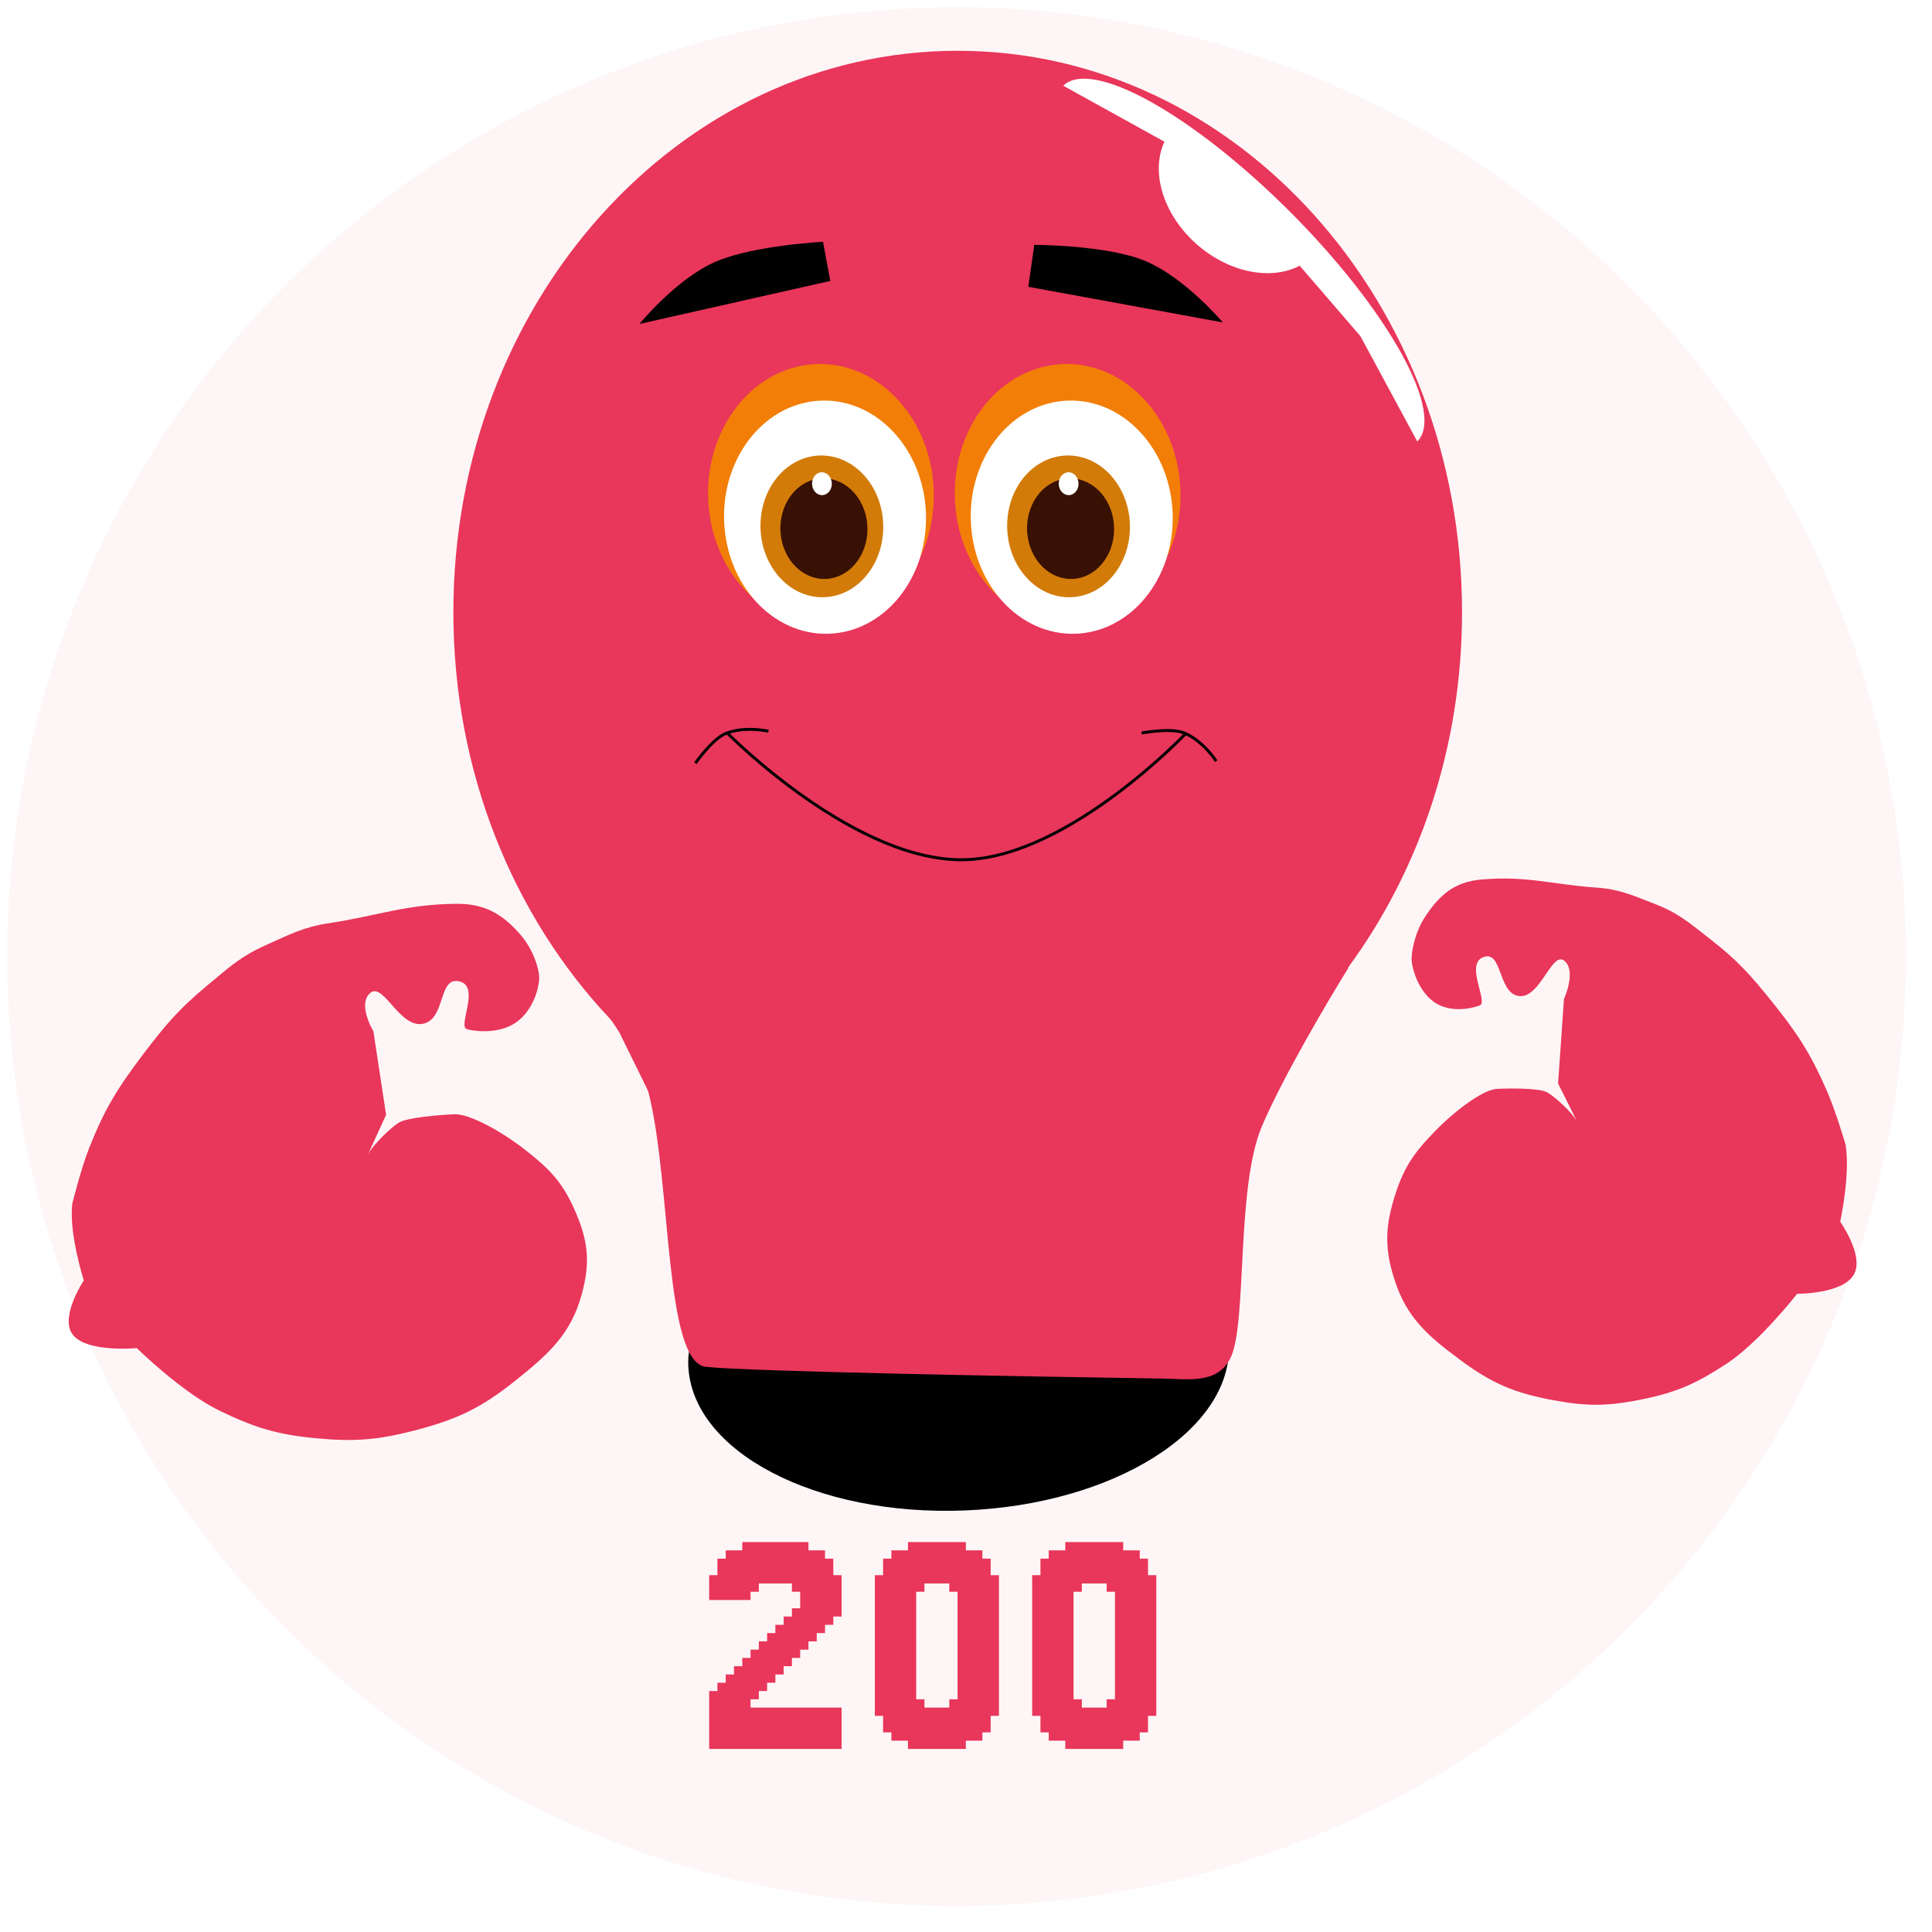 <svg width="74" height="74" viewBox="0 0 74 74" fill="none" xmlns="http://www.w3.org/2000/svg">
<circle cx="36.639" cy="36.641" r="36.365" transform="rotate(-0.432 36.639 36.641)" fill="#FEF6F6"/>
<g filter="url(#filter0_d_476_3264)">
<path d="M14.338 42.251L13.648 43.757C13.859 43.371 14.529 42.733 14.82 42.552C15.139 42.354 16.374 42.253 16.952 42.228C17.53 42.203 18.76 42.885 19.668 43.593C20.593 44.316 21.08 44.825 21.535 45.836C22.074 47.036 22.181 47.878 21.822 49.161C21.405 50.648 20.585 51.399 19.267 52.45C17.99 53.468 17.059 53.921 15.411 54.345C13.982 54.713 13.096 54.775 11.639 54.637C10.136 54.495 9.296 54.224 7.992 53.6C6.535 52.904 4.79 51.186 4.79 51.186C4.79 51.186 2.793 51.376 2.306 50.627C1.859 49.942 2.76 48.593 2.76 48.593C2.76 48.593 2.19 46.826 2.316 45.667C2.316 45.667 2.642 44.335 2.97 43.509C3.556 42.034 4.045 41.233 5.042 39.919C5.873 38.824 6.386 38.214 7.48 37.303C8.297 36.624 8.747 36.189 9.751 35.742C10.633 35.35 11.168 35.059 12.134 34.913C14.052 34.621 15.077 34.185 17.037 34.168C18.171 34.158 18.852 34.613 19.512 35.383C19.985 35.937 20.222 36.71 20.202 37.056C20.182 37.402 19.985 38.212 19.358 38.681C18.731 39.151 17.818 39.071 17.439 38.973C17.061 38.874 17.955 37.35 17.162 37.144C16.32 36.925 16.64 38.556 15.771 38.758C14.811 38.981 14.171 36.94 13.644 37.678C13.307 38.15 13.852 39.05 13.852 39.05L14.338 42.251Z" fill="#E9365B"/>
</g>
<g filter="url(#filter1_d_476_3264)">
<path d="M59.116 41.049L59.834 42.488C59.62 42.123 58.977 41.546 58.703 41.391C58.404 41.222 57.289 41.231 56.769 41.257C56.249 41.282 55.191 42.07 54.423 42.855C53.64 43.657 53.237 44.205 52.896 45.253C52.491 46.495 52.451 47.343 52.858 48.589C53.33 50.032 54.115 50.708 55.367 51.638C56.58 52.539 57.445 52.908 58.952 53.185C60.259 53.426 61.057 53.41 62.356 53.144C63.695 52.87 64.43 52.527 65.559 51.791C66.82 50.969 68.273 49.105 68.273 49.105C68.273 49.105 70.077 49.118 70.465 48.33C70.82 47.608 69.922 46.345 69.922 46.345C69.922 46.345 70.317 44.535 70.128 43.392C70.128 43.392 69.748 42.095 69.399 41.301C68.776 39.884 68.284 39.13 67.303 37.909C66.484 36.892 65.984 36.329 64.942 35.52C64.164 34.915 63.732 34.521 62.802 34.165C61.985 33.853 61.485 33.61 60.609 33.549C58.869 33.428 57.921 33.084 56.161 33.239C55.143 33.33 54.562 33.842 54.021 34.667C53.632 35.26 53.471 36.051 53.512 36.394C53.553 36.736 53.783 37.525 54.377 37.937C54.97 38.35 55.784 38.19 56.117 38.059C56.45 37.927 55.548 36.488 56.246 36.213C56.986 35.921 56.807 37.573 57.6 37.698C58.476 37.836 58.916 35.747 59.437 36.435C59.771 36.875 59.341 37.819 59.341 37.819L59.116 41.049Z" fill="#E9365B"/>
</g>
<path d="M28.748 60.967V61.284H28.431V60.967H28.748ZM28.431 60.967V61.284H28.114V60.967H28.431ZM28.114 60.967V61.284H27.797V60.967H28.114ZM27.797 60.967V61.284H27.48V60.967H27.797ZM27.48 60.967V61.284H27.163V60.967H27.48ZM27.48 60.65V60.967H27.163V60.65H27.48ZM27.48 60.333V60.65H27.163V60.333H27.48ZM27.797 60.333V60.65H27.48V60.333H27.797ZM27.797 60.016V60.333H27.48V60.016H27.797ZM27.797 59.699V60.016H27.48V59.699H27.797ZM28.114 59.699V60.016H27.797V59.699H28.114ZM28.114 59.382V59.699H27.797V59.382H28.114ZM28.431 59.382V59.699H28.114V59.382H28.431ZM28.748 59.382V59.699H28.431V59.382H28.748ZM28.748 59.065V59.382H28.431V59.065H28.748ZM29.065 59.065V59.382H28.748V59.065H29.065ZM29.382 59.065V59.382H29.065V59.065H29.382ZM29.698 59.065V59.382H29.382V59.065H29.698ZM30.015 59.065V59.382H29.698V59.065H30.015ZM30.015 59.382V59.699H29.698V59.382H30.015ZM30.332 59.382V59.699H30.015V59.382H30.332ZM30.649 59.382V59.699H30.332V59.382H30.649ZM30.649 59.065V59.382H30.332V59.065H30.649ZM30.966 59.065V59.382H30.649V59.065H30.966ZM30.332 59.065V59.382H30.015V59.065H30.332ZM30.966 59.382V59.699H30.649V59.382H30.966ZM31.283 59.382V59.699H30.966V59.382H31.283ZM31.6 59.382V59.699H31.283V59.382H31.6ZM31.6 59.699V60.016H31.283V59.699H31.6ZM31.917 59.699V60.016H31.6V59.699H31.917ZM31.917 60.016V60.333H31.6V60.016H31.917ZM31.917 60.333V60.65H31.6V60.333H31.917ZM32.234 60.333V60.65H31.917V60.333H32.234ZM32.234 60.65V60.967H31.917V60.65H32.234ZM32.234 60.967V61.284H31.917V60.967H32.234ZM32.234 61.284V61.601H31.917V61.284H32.234ZM32.234 61.601V61.917H31.917V61.601H32.234ZM31.917 61.601V61.917H31.6V61.601H31.917ZM31.6 61.601V61.917H31.283V61.601H31.6ZM31.283 61.601V61.917H30.966V61.601H31.283ZM31.283 61.284V61.601H30.966V61.284H31.283ZM30.966 61.284V61.601H30.649V61.284H30.966ZM30.966 60.967V61.284H30.649V60.967H30.966ZM30.966 60.65V60.967H30.649V60.65H30.966ZM31.283 60.65V60.967H30.966V60.65H31.283ZM31.6 60.65V60.967H31.283V60.65H31.6ZM31.917 60.65V60.967H31.6V60.65H31.917ZM31.917 60.967V61.284H31.6V60.967H31.917ZM31.917 61.284V61.601H31.6V61.284H31.917ZM31.6 60.967V61.284H31.283V60.967H31.6ZM31.283 60.967V61.284H30.966V60.967H31.283ZM31.6 61.284V61.601H31.283V61.284H31.6ZM31.6 60.333V60.65H31.283V60.333H31.6ZM31.283 60.333V60.65H30.966V60.333H31.283ZM30.966 60.333V60.65H30.649V60.333H30.966ZM30.649 60.333V60.65H30.332V60.333H30.649ZM30.649 60.65V60.967H30.332V60.65H30.649ZM30.332 60.333V60.65H30.015V60.333H30.332ZM30.015 60.333V60.65H29.698V60.333H30.015ZM29.698 60.333V60.65H29.382V60.333H29.698ZM29.382 60.333V60.65H29.065V60.333H29.382ZM29.065 60.333V60.65H28.748V60.333H29.065ZM29.065 60.65V60.967H28.748V60.65H29.065ZM28.748 60.65V60.967H28.431V60.65H28.748ZM28.431 60.65V60.967H28.114V60.65H28.431ZM28.114 60.65V60.967H27.797V60.65H28.114ZM27.797 60.65V60.967H27.48V60.65H27.797ZM28.114 60.333V60.65H27.797V60.333H28.114ZM28.431 60.333V60.65H28.114V60.333H28.431ZM28.748 60.333V60.65H28.431V60.333H28.748ZM28.114 60.016V60.333H27.797V60.016H28.114ZM28.431 60.016V60.333H28.114V60.016H28.431ZM28.748 60.016V60.333H28.431V60.016H28.748ZM29.065 60.016V60.333H28.748V60.016H29.065ZM29.382 60.016V60.333H29.065V60.016H29.382ZM29.698 60.016V60.333H29.382V60.016H29.698ZM30.015 60.016V60.333H29.698V60.016H30.015ZM30.332 60.016V60.333H30.015V60.016H30.332ZM30.649 60.016V60.333H30.332V60.016H30.649ZM30.966 60.016V60.333H30.649V60.016H30.966ZM31.283 60.016V60.333H30.966V60.016H31.283ZM31.6 60.016V60.333H31.283V60.016H31.6ZM31.283 59.699V60.016H30.966V59.699H31.283ZM30.966 59.699V60.016H30.649V59.699H30.966ZM30.649 59.699V60.016H30.332V59.699H30.649ZM30.332 59.699V60.016H30.015V59.699H30.332ZM30.015 59.699V60.016H29.698V59.699H30.015ZM29.698 59.699V60.016H29.382V59.699H29.698ZM29.382 59.699V60.016H29.065V59.699H29.382ZM29.065 59.699V60.016H28.748V59.699H29.065ZM28.748 59.699V60.016H28.431V59.699H28.748ZM28.431 59.699V60.016H28.114V59.699H28.431ZM29.065 59.382V59.699H28.748V59.382H29.065ZM29.382 59.382V59.699H29.065V59.382H29.382ZM29.698 59.382V59.699H29.382V59.382H29.698ZM32.234 65.404V65.721H31.917V65.404H32.234ZM32.234 65.721V66.037H31.917V65.721H32.234ZM32.234 66.037V66.354H31.917V66.037H32.234ZM32.234 66.354V66.671H31.917V66.354H32.234ZM32.234 66.671V66.988H31.917V66.671H32.234ZM31.917 66.671V66.988H31.6V66.671H31.917ZM31.6 66.671V66.988H31.283V66.671H31.6ZM31.283 66.671V66.988H30.966V66.671H31.283ZM30.966 66.671V66.988H30.649V66.671H30.966ZM30.649 66.671V66.988H30.332V66.671H30.649ZM30.332 66.671V66.988H30.015V66.671H30.332ZM30.015 66.671V66.988H29.698V66.671H30.015ZM29.698 66.671V66.988H29.382V66.671H29.698ZM29.382 66.671V66.988H29.065V66.671H29.382ZM29.065 66.671V66.988H28.748V66.671H29.065ZM28.748 66.671V66.988H28.431V66.671H28.748ZM28.431 66.671V66.988H28.114V66.671H28.431ZM28.114 66.671V66.988H27.797V66.671H28.114ZM27.797 66.671V66.988H27.48V66.671H27.797ZM27.797 66.354V66.671H27.48V66.354H27.797ZM27.48 66.354V66.671H27.163V66.354H27.48ZM27.48 66.671V66.988H27.163V66.671H27.48ZM27.48 66.037V66.354H27.163V66.037H27.48ZM27.48 65.721V66.037H27.163V65.721H27.48ZM27.797 65.404V65.721H27.48V65.404H27.797ZM28.114 65.404V65.721H27.797V65.404H28.114ZM28.431 65.404V65.721H28.114V65.404H28.431ZM28.748 65.404V65.721H28.431V65.404H28.748ZM29.065 65.404V65.721H28.748V65.404H29.065ZM29.382 65.404V65.721H29.065V65.404H29.382ZM29.698 65.404V65.721H29.382V65.404H29.698ZM30.015 65.404V65.721H29.698V65.404H30.015ZM30.332 65.404V65.721H30.015V65.404H30.332ZM30.649 65.404V65.721H30.332V65.404H30.649ZM30.966 65.404V65.721H30.649V65.404H30.966ZM31.283 65.404V65.721H30.966V65.404H31.283ZM31.6 65.404V65.721H31.283V65.404H31.6ZM31.6 65.721V66.037H31.283V65.721H31.6ZM31.917 65.721V66.037H31.6V65.721H31.917ZM31.917 65.404V65.721H31.6V65.404H31.917ZM31.917 66.037V66.354H31.6V66.037H31.917ZM31.6 66.037V66.354H31.283V66.037H31.6ZM31.6 66.354V66.671H31.283V66.354H31.6ZM31.917 66.354V66.671H31.6V66.354H31.917ZM31.283 66.354V66.671H30.966V66.354H31.283ZM30.966 66.354V66.671H30.649V66.354H30.966ZM30.649 66.354V66.671H30.332V66.354H30.649ZM30.332 66.354V66.671H30.015V66.354H30.332ZM30.015 66.354V66.671H29.698V66.354H30.015ZM29.698 66.354V66.671H29.382V66.354H29.698ZM29.382 66.354V66.671H29.065V66.354H29.382ZM29.065 66.354V66.671H28.748V66.354H29.065ZM28.748 66.354V66.671H28.431V66.354H28.748ZM28.431 66.354V66.671H28.114V66.354H28.431ZM28.114 66.354V66.671H27.797V66.354H28.114ZM28.114 66.037V66.354H27.797V66.037H28.114ZM27.797 66.037V66.354H27.48V66.037H27.797ZM27.797 65.721V66.037H27.48V65.721H27.797ZM28.114 65.721V66.037H27.797V65.721H28.114ZM28.431 65.721V66.037H28.114V65.721H28.431ZM28.748 65.721V66.037H28.431V65.721H28.748ZM29.065 65.721V66.037H28.748V65.721H29.065ZM29.382 65.721V66.037H29.065V65.721H29.382ZM31.283 65.721V66.037H30.966V65.721H31.283ZM30.966 65.721V66.037H30.649V65.721H30.966ZM30.649 65.721V66.037H30.332V65.721H30.649ZM30.332 65.721V66.037H30.015V65.721H30.332ZM30.015 65.721V66.037H29.698V65.721H30.015ZM29.698 65.721V66.037H29.382V65.721H29.698ZM28.748 66.037V66.354H28.431V66.037H28.748ZM28.431 66.037V66.354H28.114V66.037H28.431ZM29.065 66.037V66.354H28.748V66.037H29.065ZM29.382 66.037V66.354H29.065V66.037H29.382ZM29.698 66.037V66.354H29.382V66.037H29.698ZM30.015 66.037V66.354H29.698V66.037H30.015ZM30.332 66.037V66.354H30.015V66.037H30.332ZM30.649 66.037V66.354H30.332V66.037H30.649ZM30.966 66.037V66.354H30.649V66.037H30.966ZM31.283 66.037V66.354H30.966V66.037H31.283ZM27.48 64.77V65.087H27.163V64.77H27.48ZM27.48 65.087V65.404H27.163V65.087H27.48ZM27.48 65.404V65.721H27.163V65.404H27.48ZM27.797 64.77V65.087H27.48V64.77H27.797ZM27.797 64.453V64.77H27.48V64.453H27.797ZM28.114 64.453V64.77H27.797V64.453H28.114ZM28.114 64.136V64.453H27.797V64.136H28.114ZM28.431 64.136V64.453H28.114V64.136H28.431ZM28.748 63.819V64.136H28.431V63.819H28.748ZM28.431 63.819V64.136H28.114V63.819H28.431ZM28.748 63.502V63.819H28.431V63.502H28.748ZM29.065 63.502V63.819H28.748V63.502H29.065ZM29.382 63.502V63.819H29.065V63.502H29.382ZM29.382 63.185V63.502H29.065V63.185H29.382ZM29.065 63.185V63.502H28.748V63.185H29.065ZM29.698 63.185V63.502H29.382V63.185H29.698ZM29.698 62.868V63.185H29.382V62.868H29.698ZM29.382 62.868V63.185H29.065V62.868H29.382ZM29.698 62.551V62.868H29.382V62.551H29.698ZM30.015 62.551V62.868H29.698V62.551H30.015ZM30.015 62.234V62.551H29.698V62.234H30.015ZM30.332 62.234V62.551H30.015V62.234H30.332ZM30.649 62.234V62.551H30.332V62.234H30.649ZM30.649 61.917V62.234H30.332V61.917H30.649ZM30.332 61.917V62.234H30.015V61.917H30.332ZM30.649 61.601V61.917H30.332V61.601H30.649ZM30.966 61.601V61.917H30.649V61.601H30.966ZM31.917 61.917V62.234H31.6V61.917H31.917ZM31.6 61.917V62.234H31.283V61.917H31.6ZM31.283 61.917V62.234H30.966V61.917H31.283ZM31.283 62.234V62.551H30.966V62.234H31.283ZM31.6 62.234V62.551H31.283V62.234H31.6ZM31.283 62.551V62.868H30.966V62.551H31.283ZM30.966 62.551V62.868H30.649V62.551H30.966ZM30.966 62.868V63.185H30.649V62.868H30.966ZM30.649 62.868V63.185H30.332V62.868H30.649ZM30.649 63.185V63.502H30.332V63.185H30.649ZM30.332 63.185V63.502H30.015V63.185H30.332ZM30.332 63.502V63.819H30.015V63.502H30.332ZM30.015 63.502V63.819H29.698V63.502H30.015ZM29.698 63.502V63.819H29.382V63.502H29.698ZM29.698 63.819V64.136H29.382V63.819H29.698ZM30.015 63.819V64.136H29.698V63.819H30.015ZM29.698 64.136V64.453H29.382V64.136H29.698ZM29.382 64.136V64.453H29.065V64.136H29.382ZM29.382 64.453V64.77H29.065V64.453H29.382ZM29.065 64.453V64.77H28.748V64.453H29.065ZM28.748 64.453V64.77H28.431V64.453H28.748ZM28.748 64.77V65.087H28.431V64.77H28.748ZM28.748 65.087V65.404H28.431V65.087H28.748ZM29.065 64.77V65.087H28.748V64.77H29.065ZM28.431 65.087V65.404H28.114V65.087H28.431ZM28.114 65.087V65.404H27.797V65.087H28.114ZM27.797 65.087V65.404H27.48V65.087H27.797ZM28.114 64.77V65.087H27.797V64.77H28.114ZM28.431 64.77V65.087H28.114V64.77H28.431ZM28.431 64.453V64.77H28.114V64.453H28.431ZM28.748 64.136V64.453H28.431V64.136H28.748ZM29.065 64.136V64.453H28.748V64.136H29.065ZM29.065 63.819V64.136H28.748V63.819H29.065ZM29.382 63.819V64.136H29.065V63.819H29.382ZM30.015 62.868V63.185H29.698V62.868H30.015ZM30.332 62.868V63.185H30.015V62.868H30.332ZM30.332 62.551V62.868H30.015V62.551H30.332ZM30.649 62.551V62.868H30.332V62.551H30.649ZM30.966 62.234V62.551H30.649V62.234H30.966ZM30.015 63.185V63.502H29.698V63.185H30.015ZM30.966 61.917V62.234H30.649V61.917H30.966ZM33.825 65.404V65.721H33.508V65.404H33.825ZM33.825 65.087V65.404H33.508V65.087H33.825ZM33.825 64.77V65.087H33.508V64.77H33.825ZM33.825 64.453V64.77H33.508V64.453H33.825ZM33.825 64.136V64.453H33.508V64.136H33.825ZM33.825 63.819V64.136H33.508V63.819H33.825ZM33.825 63.502V63.819H33.508V63.502H33.825ZM33.825 63.185V63.502H33.508V63.185H33.825ZM33.825 62.868V63.185H33.508V62.868H33.825ZM33.825 62.551V62.868H33.508V62.551H33.825ZM33.825 62.234V62.551H33.508V62.234H33.825ZM34.142 62.234V62.551H33.825V62.234H34.142ZM34.142 62.551V62.868H33.825V62.551H34.142ZM34.142 62.868V63.185H33.825V62.868H34.142ZM34.142 63.185V63.502H33.825V63.185H34.142ZM34.142 63.502V63.819H33.825V63.502H34.142ZM34.142 63.819V64.136H33.825V63.819H34.142ZM34.142 64.136V64.453H33.825V64.136H34.142ZM34.459 64.453V64.77H34.142V64.453H34.459ZM34.459 64.77V65.087H34.142V64.77H34.459ZM34.459 65.087V65.404H34.142V65.087H34.459ZM34.459 65.404V65.721H34.142V65.404H34.459ZM34.459 65.721V66.037H34.142V65.721H34.459ZM34.459 66.037V66.354H34.142V66.037H34.459ZM34.459 66.354V66.671H34.142V66.354H34.459ZM35.092 66.671V66.988H34.776V66.671H35.092ZM35.092 66.354V66.671H34.776V66.354H35.092ZM35.092 66.037V66.354H34.776V66.037H35.092ZM35.092 65.721V66.037H34.776V65.721H35.092ZM35.092 65.404V65.721H34.776V65.404H35.092ZM35.092 65.087V65.404H34.776V65.087H35.092ZM35.092 64.77V65.087H34.776V64.77H35.092ZM35.092 64.453V64.77H34.776V64.453H35.092ZM34.776 64.453V64.77H34.459V64.453H34.776ZM34.776 64.136V64.453H34.459V64.136H34.776ZM34.776 64.77V65.087H34.459V64.77H34.776ZM34.776 65.087V65.404H34.459V65.087H34.776ZM34.776 65.404V65.721H34.459V65.404H34.776ZM34.776 65.721V66.037H34.459V65.721H34.776ZM34.776 66.037V66.354H34.459V66.037H34.776ZM34.776 66.354V66.671H34.459V66.354H34.776ZM34.142 66.037V66.354H33.825V66.037H34.142ZM34.142 65.721V66.037H33.825V65.721H34.142ZM34.142 65.404V65.721H33.825V65.404H34.142ZM34.142 65.087V65.404H33.825V65.087H34.142ZM34.142 64.77V65.087H33.825V64.77H34.142ZM34.142 64.453V64.77H33.825V64.453H34.142ZM33.825 61.917V62.234H33.508V61.917H33.825ZM34.776 61.917V62.234H34.459V61.917H34.776ZM34.776 62.234V62.551H34.459V62.234H34.776ZM34.776 62.551V62.868H34.459V62.551H34.776ZM34.776 62.868V63.185H34.459V62.868H34.776ZM34.776 63.185V63.502H34.459V63.185H34.776ZM35.092 63.502V63.819H34.776V63.502H35.092ZM35.092 63.819V64.136H34.776V63.819H35.092ZM35.092 64.136V64.453H34.776V64.136H35.092ZM35.092 63.185V63.502H34.776V63.185H35.092ZM35.092 62.868V63.185H34.776V62.868H35.092ZM35.092 62.551V62.868H34.776V62.551H35.092ZM35.092 62.234V62.551H34.776V62.234H35.092ZM35.092 61.917V62.234H34.776V61.917H35.092ZM34.142 61.917V62.234H33.825V61.917H34.142ZM34.459 61.917V62.234H34.142V61.917H34.459ZM34.459 62.234V62.551H34.142V62.234H34.459ZM34.459 62.551V62.868H34.142V62.551H34.459ZM34.459 62.868V63.185H34.142V62.868H34.459ZM34.459 63.185V63.502H34.142V63.185H34.459ZM34.459 63.502V63.819H34.142V63.502H34.459ZM34.459 63.819V64.136H34.142V63.819H34.459ZM34.459 64.136V64.453H34.142V64.136H34.459ZM34.776 63.819V64.136H34.459V63.819H34.776ZM34.776 63.502V63.819H34.459V63.502H34.776ZM36.994 66.671V66.988H36.677V66.671H36.994ZM36.994 66.354V66.671H36.677V66.354H36.994ZM36.994 66.037V66.354H36.677V66.037H36.994ZM36.994 65.721V66.037H36.677V65.721H36.994ZM36.994 65.404V65.721H36.677V65.404H36.994ZM36.994 65.087V65.404H36.677V65.087H36.994ZM36.994 64.77V65.087H36.677V64.77H36.994ZM36.994 64.453V64.77H36.677V64.453H36.994ZM36.994 64.136V64.453H36.677V64.136H36.994ZM36.994 63.819V64.136H36.677V63.819H36.994ZM36.994 63.502V63.819H36.677V63.502H36.994ZM36.994 63.185V63.502H36.677V63.185H36.994ZM36.994 62.868V63.185H36.677V62.868H36.994ZM36.994 62.551V62.868H36.677V62.551H36.994ZM36.994 62.234V62.551H36.677V62.234H36.994ZM37.311 62.234V62.551H36.994V62.234H37.311ZM37.311 62.551V62.868H36.994V62.551H37.311ZM37.311 62.868V63.185H36.994V62.868H37.311ZM37.311 63.185V63.502H36.994V63.185H37.311ZM37.311 63.502V63.819H36.994V63.502H37.311ZM37.311 63.819V64.136H36.994V63.819H37.311ZM37.311 64.136V64.453H36.994V64.136H37.311ZM37.628 64.453V64.77H37.311V64.453H37.628ZM37.628 64.77V65.087H37.311V64.77H37.628ZM37.628 65.087V65.404H37.311V65.087H37.628ZM37.628 65.404V65.721H37.311V65.404H37.628ZM37.628 65.721V66.037H37.311V65.721H37.628ZM37.628 66.037V66.354H37.311V66.037H37.628ZM37.628 66.354V66.671H37.311V66.354H37.628ZM38.262 65.404V65.721H37.945V65.404H38.262ZM38.262 65.087V65.404H37.945V65.087H38.262ZM38.262 64.77V65.087H37.945V64.77H38.262ZM38.262 64.453V64.77H37.945V64.453H38.262ZM37.945 64.453V64.77H37.628V64.453H37.945ZM37.945 64.136V64.453H37.628V64.136H37.945ZM37.945 64.77V65.087H37.628V64.77H37.945ZM37.945 65.087V65.404H37.628V65.087H37.945ZM37.945 65.404V65.721H37.628V65.404H37.945ZM37.945 65.721V66.037H37.628V65.721H37.945ZM37.945 66.037V66.354H37.628V66.037H37.945ZM37.311 66.354V66.671H36.994V66.354H37.311ZM37.311 66.037V66.354H36.994V66.037H37.311ZM37.311 65.721V66.037H36.994V65.721H37.311ZM37.311 65.404V65.721H36.994V65.404H37.311ZM37.311 65.087V65.404H36.994V65.087H37.311ZM37.311 64.77V65.087H36.994V64.77H37.311ZM37.311 64.453V64.77H36.994V64.453H37.311ZM36.994 61.917V62.234H36.677V61.917H36.994ZM37.945 61.917V62.234H37.628V61.917H37.945ZM37.945 62.234V62.551H37.628V62.234H37.945ZM37.945 62.551V62.868H37.628V62.551H37.945ZM37.945 62.868V63.185H37.628V62.868H37.945ZM37.945 63.185V63.502H37.628V63.185H37.945ZM38.262 63.502V63.819H37.945V63.502H38.262ZM38.262 63.819V64.136H37.945V63.819H38.262ZM38.262 64.136V64.453H37.945V64.136H38.262ZM38.262 63.185V63.502H37.945V63.185H38.262ZM38.262 62.868V63.185H37.945V62.868H38.262ZM38.262 62.551V62.868H37.945V62.551H38.262ZM38.262 62.234V62.551H37.945V62.234H38.262ZM38.262 61.917V62.234H37.945V61.917H38.262ZM37.311 61.917V62.234H36.994V61.917H37.311ZM37.628 61.917V62.234H37.311V61.917H37.628ZM37.628 62.234V62.551H37.311V62.234H37.628ZM37.628 62.551V62.868H37.311V62.551H37.628ZM37.628 62.868V63.185H37.311V62.868H37.628ZM37.628 63.185V63.502H37.311V63.185H37.628ZM37.628 63.502V63.819H37.311V63.502H37.628ZM37.628 63.819V64.136H37.311V63.819H37.628ZM37.628 64.136V64.453H37.311V64.136H37.628ZM37.945 63.819V64.136H37.628V63.819H37.945ZM37.945 63.502V63.819H37.628V63.502H37.945ZM35.409 66.671V66.988H35.092V66.671H35.409ZM35.726 66.671V66.988H35.409V66.671H35.726ZM36.043 66.671V66.988H35.726V66.671H36.043ZM36.36 66.671V66.988H36.043V66.671H36.36ZM36.677 66.671V66.988H36.36V66.671H36.677ZM36.677 66.354V66.671H36.36V66.354H36.677ZM36.36 66.354V66.671H36.043V66.354H36.36ZM36.043 66.354V66.671H35.726V66.354H36.043ZM35.726 66.354V66.671H35.409V66.354H35.726ZM35.409 66.354V66.671H35.092V66.354H35.409ZM35.409 66.037V66.354H35.092V66.037H35.409ZM35.726 66.037V66.354H35.409V66.037H35.726ZM36.043 66.037V66.354H35.726V66.037H36.043ZM36.36 66.037V66.354H36.043V66.037H36.36ZM36.677 66.037V66.354H36.36V66.037H36.677ZM36.677 65.721V66.037H36.36V65.721H36.677ZM36.36 65.721V66.037H36.043V65.721H36.36ZM36.043 65.721V66.037H35.726V65.721H36.043ZM35.726 65.721V66.037H35.409V65.721H35.726ZM35.409 65.721V66.037H35.092V65.721H35.409ZM35.409 65.404V65.721H35.092V65.404H35.409ZM36.677 65.404V65.721H36.36V65.404H36.677ZM37.945 60.65V60.333H38.262V60.65H37.945ZM37.945 60.967V60.65H38.262V60.967H37.945ZM37.945 61.284V60.967H38.262V61.284H37.945ZM37.311 61.284V60.967H37.628V61.284H37.311ZM37.311 60.967V60.65H37.628V60.967H37.311ZM37.311 60.65V60.333H37.628V60.65H37.311ZM37.311 60.333V60.016H37.628V60.333H37.311ZM37.311 60.016V59.699H37.628V60.016H37.311ZM37.311 59.699V59.382H37.628V59.699H37.311ZM36.677 59.382V59.065H36.994V59.382H36.677ZM36.677 59.699V59.382H36.994V59.699H36.677ZM36.677 60.016V59.699H36.994V60.016H36.677ZM36.677 60.333V60.016H36.994V60.333H36.677ZM36.677 60.65V60.333H36.994V60.65H36.677ZM36.677 60.967V60.65H36.994V60.967H36.677ZM36.677 61.284V60.967H36.994V61.284H36.677ZM36.994 61.284V60.967H37.311V61.284H36.994ZM36.994 60.967V60.65H37.311V60.967H36.994ZM36.994 60.65V60.333H37.311V60.65H36.994ZM36.994 60.333V60.016H37.311V60.333H36.994ZM36.994 60.016V59.699H37.311V60.016H36.994ZM36.994 59.699V59.382H37.311V59.699H36.994ZM37.628 60.016V59.699H37.945V60.016H37.628ZM37.628 60.333V60.016H37.945V60.333H37.628ZM37.628 60.65V60.333H37.945V60.65H37.628ZM37.628 60.967V60.65H37.945V60.967H37.628ZM37.628 61.284V60.967H37.945V61.284H37.628ZM34.776 59.382V59.065H35.092V59.382H34.776ZM34.776 59.699V59.382H35.092V59.699H34.776ZM34.776 60.016V59.699H35.092V60.016H34.776ZM34.776 60.333V60.016H35.092V60.333H34.776ZM34.776 60.65V60.333H35.092V60.65H34.776ZM34.776 60.967V60.65H35.092V60.967H34.776ZM34.776 61.284V60.967H35.092V61.284H34.776ZM34.142 61.284V60.967H34.459V61.284H34.142ZM34.142 60.967V60.65H34.459V60.967H34.142ZM34.142 60.65V60.333H34.459V60.65H34.142ZM34.142 60.333V60.016H34.459V60.333H34.142ZM34.142 60.016V59.699H34.459V60.016H34.142ZM34.142 59.699V59.382H34.459V59.699H34.142ZM33.508 60.65V60.333H33.825V60.65H33.508ZM33.508 60.967V60.65H33.825V60.967H33.508ZM33.508 61.284V60.967H33.825V61.284H33.508ZM33.825 61.284V60.967H34.142V61.284H33.825ZM33.825 60.967V60.65H34.142V60.967H33.825ZM33.825 60.65V60.333H34.142V60.65H33.825ZM33.825 60.333V60.016H34.142V60.333H33.825ZM33.825 60.016V59.699H34.142V60.016H33.825ZM34.459 59.699V59.382H34.776V59.699H34.459ZM34.459 60.016V59.699H34.776V60.016H34.459ZM34.459 60.333V60.016H34.776V60.333H34.459ZM34.459 60.65V60.333H34.776V60.65H34.459ZM34.459 60.967V60.65H34.776V60.967H34.459ZM34.459 61.284V60.967H34.776V61.284H34.459ZM36.36 59.382V59.065H36.677V59.382H36.36ZM36.043 59.382V59.065H36.36V59.382H36.043ZM35.726 59.382V59.065H36.043V59.382H35.726ZM35.092 59.382V59.065H35.409V59.382H35.092ZM35.092 59.699V59.382H35.409V59.699H35.092ZM35.409 59.699V59.382H35.726V59.699H35.409ZM35.726 59.699V59.382H36.043V59.699H35.726ZM36.043 59.699V59.382H36.36V59.699H36.043ZM36.36 59.699V59.382H36.677V59.699H36.36ZM36.36 60.016V59.699H36.677V60.016H36.36ZM36.043 60.016V59.699H36.36V60.016H36.043ZM35.726 60.016V59.699H36.043V60.016H35.726ZM35.409 60.016V59.699H35.726V60.016H35.409ZM35.092 60.016V59.699H35.409V60.016H35.092ZM35.092 60.333V60.016H35.409V60.333H35.092ZM35.409 60.333V60.016H35.726V60.333H35.409ZM35.726 60.333V60.016H36.043V60.333H35.726ZM36.043 60.333V60.016H36.36V60.333H36.043ZM36.36 60.333V60.016H36.677V60.333H36.36ZM36.36 60.65V60.333H36.677V60.65H36.36ZM35.092 60.65V60.333H35.409V60.65H35.092ZM33.825 61.601V61.917H33.508V61.601H33.825ZM34.142 61.601V61.917H33.825V61.601H34.142ZM33.825 61.284V61.601H33.508V61.284H33.825ZM34.776 61.284V61.601H34.459V61.284H34.776ZM34.776 61.601V61.917H34.459V61.601H34.776ZM35.092 61.601V61.917H34.776V61.601H35.092ZM35.092 61.284V61.601H34.776V61.284H35.092ZM34.142 61.284V61.601H33.825V61.284H34.142ZM34.459 61.284V61.601H34.142V61.284H34.459ZM34.459 61.601V61.917H34.142V61.601H34.459ZM36.994 61.601V61.917H36.677V61.601H36.994ZM37.311 61.601V61.917H36.994V61.601H37.311ZM36.994 61.284V61.601H36.677V61.284H36.994ZM37.945 61.284V61.601H37.628V61.284H37.945ZM37.945 61.601V61.917H37.628V61.601H37.945ZM38.262 61.601V61.917H37.945V61.601H38.262ZM38.262 61.284V61.601H37.945V61.284H38.262ZM37.311 61.284V61.601H36.994V61.284H37.311ZM37.628 61.284V61.601H37.311V61.284H37.628ZM37.628 61.601V61.917H37.311V61.601H37.628ZM35.726 65.404V65.721H35.409V65.404H35.726ZM36.043 65.404V65.721H35.726V65.404H36.043ZM36.36 65.404V65.721H36.043V65.404H36.36ZM36.677 65.087V65.404H36.36V65.087H36.677ZM35.409 65.087V65.404H35.092V65.087H35.409ZM35.726 60.333V60.65H35.409V60.333H35.726ZM36.043 60.333V60.65H35.726V60.333H36.043ZM36.36 60.333V60.65H36.043V60.333H36.36ZM36.677 60.65V60.967H36.36V60.65H36.677ZM35.409 60.65V60.967H35.092V60.65H35.409ZM35.726 59.065V59.382H35.409V59.065H35.726ZM39.852 65.404V65.721H39.535V65.404H39.852ZM39.852 65.087V65.404H39.535V65.087H39.852ZM39.852 64.77V65.087H39.535V64.77H39.852ZM39.852 64.453V64.77H39.535V64.453H39.852ZM39.852 64.136V64.453H39.535V64.136H39.852ZM39.852 63.819V64.136H39.535V63.819H39.852ZM39.852 63.502V63.819H39.535V63.502H39.852ZM39.852 63.185V63.502H39.535V63.185H39.852ZM39.852 62.868V63.185H39.535V62.868H39.852ZM39.852 62.551V62.868H39.535V62.551H39.852ZM39.852 62.234V62.551H39.535V62.234H39.852ZM40.169 62.234V62.551H39.852V62.234H40.169ZM40.169 62.551V62.868H39.852V62.551H40.169ZM40.169 62.868V63.185H39.852V62.868H40.169ZM40.169 63.185V63.502H39.852V63.185H40.169ZM40.169 63.502V63.819H39.852V63.502H40.169ZM40.169 63.819V64.136H39.852V63.819H40.169ZM40.169 64.136V64.453H39.852V64.136H40.169ZM40.486 64.453V64.77H40.169V64.453H40.486ZM40.486 64.77V65.087H40.169V64.77H40.486ZM40.486 65.087V65.404H40.169V65.087H40.486ZM40.486 65.404V65.721H40.169V65.404H40.486ZM40.486 65.721V66.037H40.169V65.721H40.486ZM40.486 66.037V66.354H40.169V66.037H40.486ZM40.486 66.354V66.671H40.169V66.354H40.486ZM41.12 66.671V66.988H40.803V66.671H41.12ZM41.12 66.354V66.671H40.803V66.354H41.12ZM41.12 66.037V66.354H40.803V66.037H41.12ZM41.12 65.721V66.037H40.803V65.721H41.12ZM41.12 65.404V65.721H40.803V65.404H41.12ZM41.12 65.087V65.404H40.803V65.087H41.12ZM41.12 64.77V65.087H40.803V64.77H41.12ZM41.12 64.453V64.77H40.803V64.453H41.12ZM40.803 64.453V64.77H40.486V64.453H40.803ZM40.803 64.136V64.453H40.486V64.136H40.803ZM40.803 64.77V65.087H40.486V64.77H40.803ZM40.803 65.087V65.404H40.486V65.087H40.803ZM40.803 65.404V65.721H40.486V65.404H40.803ZM40.803 65.721V66.037H40.486V65.721H40.803ZM40.803 66.037V66.354H40.486V66.037H40.803ZM40.803 66.354V66.671H40.486V66.354H40.803ZM40.169 66.037V66.354H39.852V66.037H40.169ZM40.169 65.721V66.037H39.852V65.721H40.169ZM40.169 65.404V65.721H39.852V65.404H40.169ZM40.169 65.087V65.404H39.852V65.087H40.169ZM40.169 64.77V65.087H39.852V64.77H40.169ZM40.169 64.453V64.77H39.852V64.453H40.169ZM39.852 61.917V62.234H39.535V61.917H39.852ZM40.803 61.917V62.234H40.486V61.917H40.803ZM40.803 62.234V62.551H40.486V62.234H40.803ZM40.803 62.551V62.868H40.486V62.551H40.803ZM40.803 62.868V63.185H40.486V62.868H40.803ZM40.803 63.185V63.502H40.486V63.185H40.803ZM41.12 63.502V63.819H40.803V63.502H41.12ZM41.12 63.819V64.136H40.803V63.819H41.12ZM41.12 64.136V64.453H40.803V64.136H41.12ZM41.12 63.185V63.502H40.803V63.185H41.12ZM41.12 62.868V63.185H40.803V62.868H41.12ZM41.12 62.551V62.868H40.803V62.551H41.12ZM41.12 62.234V62.551H40.803V62.234H41.12ZM41.12 61.917V62.234H40.803V61.917H41.12ZM40.169 61.917V62.234H39.852V61.917H40.169ZM40.486 61.917V62.234H40.169V61.917H40.486ZM40.486 62.234V62.551H40.169V62.234H40.486ZM40.486 62.551V62.868H40.169V62.551H40.486ZM40.486 62.868V63.185H40.169V62.868H40.486ZM40.486 63.185V63.502H40.169V63.185H40.486ZM40.486 63.502V63.819H40.169V63.502H40.486ZM40.486 63.819V64.136H40.169V63.819H40.486ZM40.486 64.136V64.453H40.169V64.136H40.486ZM40.803 63.819V64.136H40.486V63.819H40.803ZM40.803 63.502V63.819H40.486V63.502H40.803ZM43.021 66.671V66.988H42.705V66.671H43.021ZM43.021 66.354V66.671H42.705V66.354H43.021ZM43.021 66.037V66.354H42.705V66.037H43.021ZM43.021 65.721V66.037H42.705V65.721H43.021ZM43.021 65.404V65.721H42.705V65.404H43.021ZM43.021 65.087V65.404H42.705V65.087H43.021ZM43.021 64.77V65.087H42.705V64.77H43.021ZM43.021 64.453V64.77H42.705V64.453H43.021ZM43.021 64.136V64.453H42.705V64.136H43.021ZM43.021 63.819V64.136H42.705V63.819H43.021ZM43.021 63.502V63.819H42.705V63.502H43.021ZM43.021 63.185V63.502H42.705V63.185H43.021ZM43.021 62.868V63.185H42.705V62.868H43.021ZM43.021 62.551V62.868H42.705V62.551H43.021ZM43.021 62.234V62.551H42.705V62.234H43.021ZM43.338 62.234V62.551H43.021V62.234H43.338ZM43.338 62.551V62.868H43.021V62.551H43.338ZM43.338 62.868V63.185H43.021V62.868H43.338ZM43.338 63.185V63.502H43.021V63.185H43.338ZM43.338 63.502V63.819H43.021V63.502H43.338ZM43.338 63.819V64.136H43.021V63.819H43.338ZM43.338 64.136V64.453H43.021V64.136H43.338ZM43.655 64.453V64.77H43.338V64.453H43.655ZM43.655 64.77V65.087H43.338V64.77H43.655ZM43.655 65.087V65.404H43.338V65.087H43.655ZM43.655 65.404V65.721H43.338V65.404H43.655ZM43.655 65.721V66.037H43.338V65.721H43.655ZM43.655 66.037V66.354H43.338V66.037H43.655ZM43.655 66.354V66.671H43.338V66.354H43.655ZM44.289 65.404V65.721H43.972V65.404H44.289ZM44.289 65.087V65.404H43.972V65.087H44.289ZM44.289 64.77V65.087H43.972V64.77H44.289ZM44.289 64.453V64.77H43.972V64.453H44.289ZM43.972 64.453V64.77H43.655V64.453H43.972ZM43.972 64.136V64.453H43.655V64.136H43.972ZM43.972 64.77V65.087H43.655V64.77H43.972ZM43.972 65.087V65.404H43.655V65.087H43.972ZM43.972 65.404V65.721H43.655V65.404H43.972ZM43.972 65.721V66.037H43.655V65.721H43.972ZM43.972 66.037V66.354H43.655V66.037H43.972ZM43.338 66.354V66.671H43.021V66.354H43.338ZM43.338 66.037V66.354H43.021V66.037H43.338ZM43.338 65.721V66.037H43.021V65.721H43.338ZM43.338 65.404V65.721H43.021V65.404H43.338ZM43.338 65.087V65.404H43.021V65.087H43.338ZM43.338 64.77V65.087H43.021V64.77H43.338ZM43.338 64.453V64.77H43.021V64.453H43.338ZM43.021 61.917V62.234H42.705V61.917H43.021ZM43.972 61.917V62.234H43.655V61.917H43.972ZM43.972 62.234V62.551H43.655V62.234H43.972ZM43.972 62.551V62.868H43.655V62.551H43.972ZM43.972 62.868V63.185H43.655V62.868H43.972ZM43.972 63.185V63.502H43.655V63.185H43.972ZM44.289 63.502V63.819H43.972V63.502H44.289ZM44.289 63.819V64.136H43.972V63.819H44.289ZM44.289 64.136V64.453H43.972V64.136H44.289ZM44.289 63.185V63.502H43.972V63.185H44.289ZM44.289 62.868V63.185H43.972V62.868H44.289ZM44.289 62.551V62.868H43.972V62.551H44.289ZM44.289 62.234V62.551H43.972V62.234H44.289ZM44.289 61.917V62.234H43.972V61.917H44.289ZM43.338 61.917V62.234H43.021V61.917H43.338ZM43.655 61.917V62.234H43.338V61.917H43.655ZM43.655 62.234V62.551H43.338V62.234H43.655ZM43.655 62.551V62.868H43.338V62.551H43.655ZM43.655 62.868V63.185H43.338V62.868H43.655ZM43.655 63.185V63.502H43.338V63.185H43.655ZM43.655 63.502V63.819H43.338V63.502H43.655ZM43.655 63.819V64.136H43.338V63.819H43.655ZM43.655 64.136V64.453H43.338V64.136H43.655ZM43.972 63.819V64.136H43.655V63.819H43.972ZM43.972 63.502V63.819H43.655V63.502H43.972ZM41.437 66.671V66.988H41.12V66.671H41.437ZM41.754 66.671V66.988H41.437V66.671H41.754ZM42.071 66.671V66.988H41.754V66.671H42.071ZM42.388 66.671V66.988H42.071V66.671H42.388ZM42.705 66.671V66.988H42.388V66.671H42.705ZM42.705 66.354V66.671H42.388V66.354H42.705ZM42.388 66.354V66.671H42.071V66.354H42.388ZM42.071 66.354V66.671H41.754V66.354H42.071ZM41.754 66.354V66.671H41.437V66.354H41.754ZM41.437 66.354V66.671H41.12V66.354H41.437ZM41.437 66.037V66.354H41.12V66.037H41.437ZM41.754 66.037V66.354H41.437V66.037H41.754ZM42.071 66.037V66.354H41.754V66.037H42.071ZM42.388 66.037V66.354H42.071V66.037H42.388ZM42.705 66.037V66.354H42.388V66.037H42.705ZM42.705 65.721V66.037H42.388V65.721H42.705ZM42.388 65.721V66.037H42.071V65.721H42.388ZM42.071 65.721V66.037H41.754V65.721H42.071ZM41.754 65.721V66.037H41.437V65.721H41.754ZM41.437 65.721V66.037H41.12V65.721H41.437ZM41.437 65.404V65.721H41.12V65.404H41.437ZM42.705 65.404V65.721H42.388V65.404H42.705ZM43.972 60.65V60.333H44.289V60.65H43.972ZM43.972 60.967V60.65H44.289V60.967H43.972ZM43.972 61.284V60.967H44.289V61.284H43.972ZM43.338 61.284V60.967H43.655V61.284H43.338ZM43.338 60.967V60.65H43.655V60.967H43.338ZM43.338 60.65V60.333H43.655V60.65H43.338ZM43.338 60.333V60.016H43.655V60.333H43.338ZM43.338 60.016V59.699H43.655V60.016H43.338ZM43.338 59.699V59.382H43.655V59.699H43.338ZM42.705 59.382V59.065H43.021V59.382H42.705ZM42.705 59.699V59.382H43.021V59.699H42.705ZM42.705 60.016V59.699H43.021V60.016H42.705ZM42.705 60.333V60.016H43.021V60.333H42.705ZM42.705 60.65V60.333H43.021V60.65H42.705ZM42.705 60.967V60.65H43.021V60.967H42.705ZM42.705 61.284V60.967H43.021V61.284H42.705ZM43.021 61.284V60.967H43.338V61.284H43.021ZM43.021 60.967V60.65H43.338V60.967H43.021ZM43.021 60.65V60.333H43.338V60.65H43.021ZM43.021 60.333V60.016H43.338V60.333H43.021ZM43.021 60.016V59.699H43.338V60.016H43.021ZM43.021 59.699V59.382H43.338V59.699H43.021ZM43.655 60.016V59.699H43.972V60.016H43.655ZM43.655 60.333V60.016H43.972V60.333H43.655ZM43.655 60.65V60.333H43.972V60.65H43.655ZM43.655 60.967V60.65H43.972V60.967H43.655ZM43.655 61.284V60.967H43.972V61.284H43.655ZM40.803 59.382V59.065H41.12V59.382H40.803ZM40.803 59.699V59.382H41.12V59.699H40.803ZM40.803 60.016V59.699H41.12V60.016H40.803ZM40.803 60.333V60.016H41.12V60.333H40.803ZM40.803 60.65V60.333H41.12V60.65H40.803ZM40.803 60.967V60.65H41.12V60.967H40.803ZM40.803 61.284V60.967H41.12V61.284H40.803ZM40.169 61.284V60.967H40.486V61.284H40.169ZM40.169 60.967V60.65H40.486V60.967H40.169ZM40.169 60.65V60.333H40.486V60.65H40.169ZM40.169 60.333V60.016H40.486V60.333H40.169ZM40.169 60.016V59.699H40.486V60.016H40.169ZM40.169 59.699V59.382H40.486V59.699H40.169ZM39.535 60.65V60.333H39.852V60.65H39.535ZM39.535 60.967V60.65H39.852V60.967H39.535ZM39.535 61.284V60.967H39.852V61.284H39.535ZM39.852 61.284V60.967H40.169V61.284H39.852ZM39.852 60.967V60.65H40.169V60.967H39.852ZM39.852 60.65V60.333H40.169V60.65H39.852ZM39.852 60.333V60.016H40.169V60.333H39.852ZM39.852 60.016V59.699H40.169V60.016H39.852ZM40.486 59.699V59.382H40.803V59.699H40.486ZM40.486 60.016V59.699H40.803V60.016H40.486ZM40.486 60.333V60.016H40.803V60.333H40.486ZM40.486 60.65V60.333H40.803V60.65H40.486ZM40.486 60.967V60.65H40.803V60.967H40.486ZM40.486 61.284V60.967H40.803V61.284H40.486ZM42.388 59.382V59.065H42.705V59.382H42.388ZM42.071 59.382V59.065H42.388V59.382H42.071ZM41.754 59.382V59.065H42.071V59.382H41.754ZM41.12 59.382V59.065H41.437V59.382H41.12ZM41.12 59.699V59.382H41.437V59.699H41.12ZM41.437 59.699V59.382H41.754V59.699H41.437ZM41.754 59.699V59.382H42.071V59.699H41.754ZM42.071 59.699V59.382H42.388V59.699H42.071ZM42.388 59.699V59.382H42.705V59.699H42.388ZM42.388 60.016V59.699H42.705V60.016H42.388ZM42.071 60.016V59.699H42.388V60.016H42.071ZM41.754 60.016V59.699H42.071V60.016H41.754ZM41.437 60.016V59.699H41.754V60.016H41.437ZM41.12 60.016V59.699H41.437V60.016H41.12ZM41.12 60.333V60.016H41.437V60.333H41.12ZM41.437 60.333V60.016H41.754V60.333H41.437ZM41.754 60.333V60.016H42.071V60.333H41.754ZM42.071 60.333V60.016H42.388V60.333H42.071ZM42.388 60.333V60.016H42.705V60.333H42.388ZM42.388 60.65V60.333H42.705V60.65H42.388ZM41.12 60.65V60.333H41.437V60.65H41.12ZM39.852 61.601V61.917H39.535V61.601H39.852ZM40.169 61.601V61.917H39.852V61.601H40.169ZM39.852 61.284V61.601H39.535V61.284H39.852ZM40.803 61.284V61.601H40.486V61.284H40.803ZM40.803 61.601V61.917H40.486V61.601H40.803ZM41.12 61.601V61.917H40.803V61.601H41.12ZM41.12 61.284V61.601H40.803V61.284H41.12ZM40.169 61.284V61.601H39.852V61.284H40.169ZM40.486 61.284V61.601H40.169V61.284H40.486ZM40.486 61.601V61.917H40.169V61.601H40.486ZM43.021 61.601V61.917H42.705V61.601H43.021ZM43.338 61.601V61.917H43.021V61.601H43.338ZM43.021 61.284V61.601H42.705V61.284H43.021ZM43.972 61.284V61.601H43.655V61.284H43.972ZM43.972 61.601V61.917H43.655V61.601H43.972ZM44.289 61.601V61.917H43.972V61.601H44.289ZM44.289 61.284V61.601H43.972V61.284H44.289ZM43.338 61.284V61.601H43.021V61.284H43.338ZM43.655 61.284V61.601H43.338V61.284H43.655ZM43.655 61.601V61.917H43.338V61.601H43.655ZM41.754 65.404V65.721H41.437V65.404H41.754ZM42.071 65.404V65.721H41.754V65.404H42.071ZM42.388 65.404V65.721H42.071V65.404H42.388ZM42.705 65.087V65.404H42.388V65.087H42.705ZM41.437 65.087V65.404H41.12V65.087H41.437ZM41.754 60.333V60.65H41.437V60.333H41.754ZM42.071 60.333V60.65H41.754V60.333H42.071ZM42.388 60.333V60.65H42.071V60.333H42.388ZM42.705 60.65V60.967H42.388V60.65H42.705ZM41.437 60.65V60.967H41.12V60.65H41.437ZM41.754 59.065V59.382H41.437V59.065H41.754Z" fill="#E9365B"/>
<path d="M47.071 51.484C47.201 54.776 42.671 57.628 36.952 57.854C31.234 58.08 26.493 55.595 26.363 52.303C26.232 49.011 30.998 52.12 36.717 51.894C42.435 51.667 46.941 48.192 47.071 51.484Z" fill="black"/>
<path d="M36.683 1.945C47.351 1.946 55.999 11.573 55.999 23.448C55.999 28.613 54.362 33.351 51.636 37.058C51.633 37.062 51.636 37.067 51.641 37.067V37.067C51.645 37.067 51.648 37.072 51.645 37.075C50.873 38.316 49.137 41.253 48.335 43.137C47.331 45.497 47.78 50.705 47.129 52.016C46.626 53.027 45.521 52.816 44.517 52.802C39.359 52.727 28.643 52.532 27.035 52.352C25.443 52.174 25.724 45.399 24.85 41.885C24.834 41.819 24.81 41.756 24.78 41.695L23.72 39.54L23.465 39.151C23.432 39.101 23.394 39.053 23.352 39.009C19.664 35.093 17.365 29.57 17.365 23.448C17.365 11.573 26.014 1.945 36.683 1.945Z" fill="#E9365B"/>
<path d="M44.925 4.921C44.446 5.472 44.276 6.251 44.452 7.087C44.628 7.923 45.136 8.748 45.863 9.38C46.59 10.011 47.478 10.399 48.331 10.456C49.183 10.513 49.931 10.236 50.41 9.685L47.667 7.303L44.925 4.921Z" fill="white"/>
<path d="M54.285 16.909C54.803 16.394 54.584 15.183 53.678 13.541C52.773 11.9 51.254 9.963 49.456 8.156C47.657 6.349 45.727 4.821 44.09 3.907C42.453 2.994 41.243 2.77 40.726 3.284L45.068 5.686L48.896 9.151L52.106 12.874L54.285 16.909Z" fill="white"/>
<path d="M31.524 9.262L31.802 10.761L24.493 12.408C24.493 12.408 25.899 10.682 27.402 10.027C28.849 9.396 31.524 9.262 31.524 9.262Z" fill="black"/>
<path d="M39.615 9.379L39.387 10.986L46.836 12.349C46.836 12.349 45.353 10.59 43.81 9.973C42.324 9.38 39.615 9.379 39.615 9.379Z" fill="black"/>
<path d="M27.878 28.098C27.878 28.098 32.859 33.146 37.096 32.924C41.029 32.718 45.415 28.098 45.415 28.098" stroke="black" stroke-width="0.112"/>
<path d="M46.584 29.152C46.584 29.152 46.095 28.386 45.36 28.076C44.854 27.863 43.728 28.076 43.728 28.076" stroke="black" stroke-width="0.112"/>
<path d="M29.433 28.008C29.433 28.008 28.548 27.8 27.805 28.091C27.293 28.291 26.636 29.23 26.636 29.23" stroke="black" stroke-width="0.112"/>
<ellipse cx="40.893" cy="18.935" rx="4.993" ry="4.323" transform="rotate(88.358 40.893 18.935)" fill="#F27E07"/>
<g filter="url(#filter2_d_476_3264)">
<ellipse cx="41.05" cy="19.108" rx="4.467" ry="3.868" transform="rotate(88.358 41.05 19.108)" fill="white"/>
</g>
<ellipse cx="40.928" cy="20.161" rx="2.715" ry="2.351" transform="rotate(88.358 40.928 20.161)" fill="#D27B08"/>
<ellipse cx="1.897" cy="1.703" rx="1.897" ry="1.703" transform="matrix(0.338 0.941 -0.904 0.426 41.904 17.738)" fill="#381004"/>
<ellipse cx="40.931" cy="18.527" rx="0.438" ry="0.379" transform="rotate(88.358 40.931 18.527)" fill="white"/>
<ellipse cx="31.444" cy="18.935" rx="4.993" ry="4.323" transform="rotate(88.358 31.444 18.935)" fill="#F27E07"/>
<g filter="url(#filter3_d_476_3264)">
<ellipse cx="31.601" cy="19.108" rx="4.467" ry="3.868" transform="rotate(88.358 31.601 19.108)" fill="white"/>
</g>
<ellipse cx="31.479" cy="20.161" rx="2.715" ry="2.351" transform="rotate(88.358 31.479 20.161)" fill="#D27B08"/>
<ellipse cx="1.897" cy="1.703" rx="1.897" ry="1.703" transform="matrix(0.338 0.941 -0.904 0.426 32.456 17.738)" fill="#381004"/>
<ellipse cx="31.482" cy="18.527" rx="0.438" ry="0.379" transform="rotate(88.358 31.482 18.527)" fill="white"/>
<defs>
<filter id="filter0_d_476_3264" x="2.182" y="34.168" width="20.749" height="21.436" filterUnits="userSpaceOnUse" color-interpolation-filters="sRGB">
<feFlood flood-opacity="0" result="BackgroundImageFix"/>
<feColorMatrix in="SourceAlpha" type="matrix" values="0 0 0 0 0 0 0 0 0 0 0 0 0 0 0 0 0 0 127 0" result="hardAlpha"/>
<feOffset dx="0.45" dy="0.45"/>
<feGaussianBlur stdDeviation="0.225"/>
<feComposite in2="hardAlpha" operator="out"/>
<feColorMatrix type="matrix" values="0 0 0 0 0 0 0 0 0 0 0 0 0 0 0 0 0 0 0.25 0"/>
<feBlend mode="normal" in2="BackgroundImageFix" result="effect1_dropShadow_476_3264"/>
<feBlend mode="normal" in="SourceGraphic" in2="effect1_dropShadow_476_3264" result="shape"/>
</filter>
<filter id="filter1_d_476_3264" x="52.572" y="33.2" width="18.988" height="21.055" filterUnits="userSpaceOnUse" color-interpolation-filters="sRGB">
<feFlood flood-opacity="0" result="BackgroundImageFix"/>
<feColorMatrix in="SourceAlpha" type="matrix" values="0 0 0 0 0 0 0 0 0 0 0 0 0 0 0 0 0 0 127 0" result="hardAlpha"/>
<feOffset dx="0.562" dy="0.45"/>
<feGaussianBlur stdDeviation="0.225"/>
<feComposite in2="hardAlpha" operator="out"/>
<feColorMatrix type="matrix" values="0 0 0 0 0 0 0 0 0 0 0 0 0 0 0 0 0 0 0.25 0"/>
<feBlend mode="normal" in2="BackgroundImageFix" result="effect1_dropShadow_476_3264"/>
<feBlend mode="normal" in="SourceGraphic" in2="effect1_dropShadow_476_3264" result="shape"/>
</filter>
<filter id="filter2_d_476_3264" x="36.48" y="14.641" width="9.139" height="10.335" filterUnits="userSpaceOnUse" color-interpolation-filters="sRGB">
<feFlood flood-opacity="0" result="BackgroundImageFix"/>
<feColorMatrix in="SourceAlpha" type="matrix" values="0 0 0 0 0 0 0 0 0 0 0 0 0 0 0 0 0 0 127 0" result="hardAlpha"/>
<feOffset dy="0.701"/>
<feGaussianBlur stdDeviation="0.35"/>
<feComposite in2="hardAlpha" operator="out"/>
<feColorMatrix type="matrix" values="0 0 0 0 0 0 0 0 0 0 0 0 0 0 0 0 0 0 0.25 0"/>
<feBlend mode="normal" in2="BackgroundImageFix" result="effect1_dropShadow_476_3264"/>
<feBlend mode="normal" in="SourceGraphic" in2="effect1_dropShadow_476_3264" result="shape"/>
</filter>
<filter id="filter3_d_476_3264" x="27.031" y="14.641" width="9.139" height="10.335" filterUnits="userSpaceOnUse" color-interpolation-filters="sRGB">
<feFlood flood-opacity="0" result="BackgroundImageFix"/>
<feColorMatrix in="SourceAlpha" type="matrix" values="0 0 0 0 0 0 0 0 0 0 0 0 0 0 0 0 0 0 127 0" result="hardAlpha"/>
<feOffset dy="0.701"/>
<feGaussianBlur stdDeviation="0.35"/>
<feComposite in2="hardAlpha" operator="out"/>
<feColorMatrix type="matrix" values="0 0 0 0 0 0 0 0 0 0 0 0 0 0 0 0 0 0 0.25 0"/>
<feBlend mode="normal" in2="BackgroundImageFix" result="effect1_dropShadow_476_3264"/>
<feBlend mode="normal" in="SourceGraphic" in2="effect1_dropShadow_476_3264" result="shape"/>
</filter>
</defs>
</svg>
